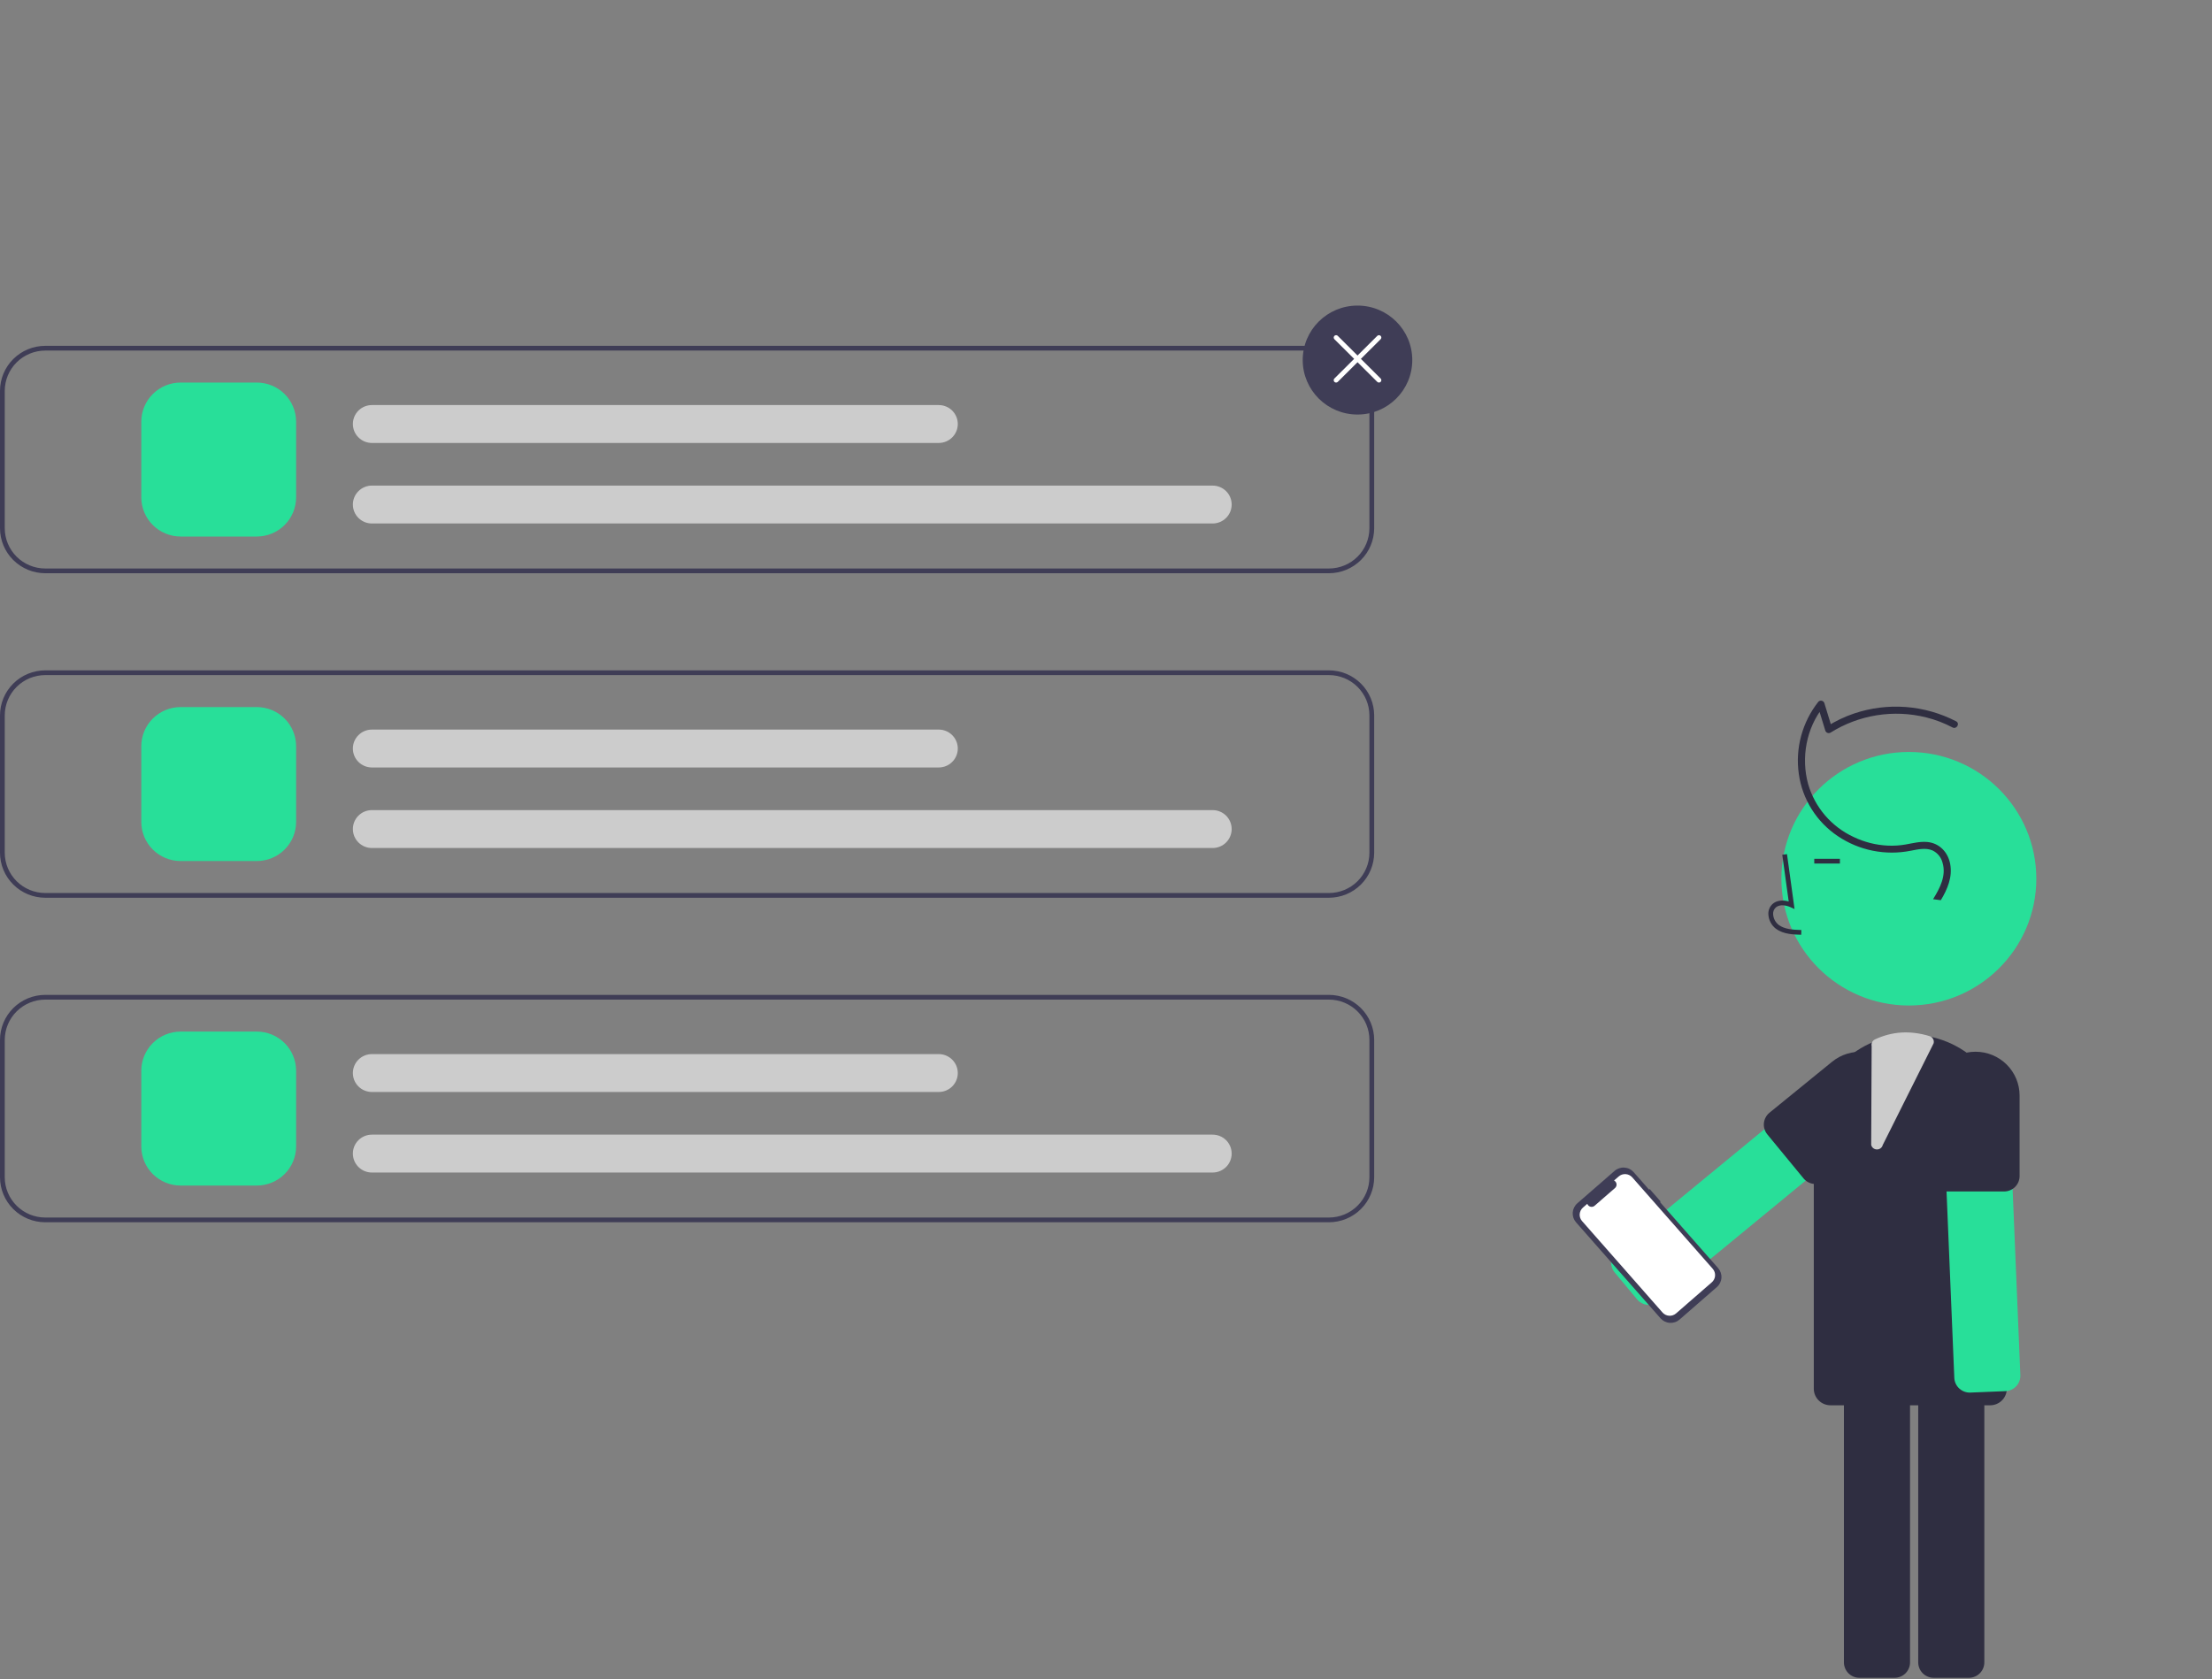 <svg width="133" height="101" viewBox="0 0 133 101" fill="none" xmlns="http://www.w3.org/2000/svg">
<rect x="0" y="0" width="133" height="101" fill="#808080" stroke="none"/>
<g clip-path="url(#clip0)">
<path d="M79.904 20.798H2.721C1.999 20.799 1.308 21.084 0.798 21.592C0.288 22.099 0.001 22.787 0 23.505V31.767C0.001 32.485 0.288 33.173 0.798 33.68C1.308 34.188 1.999 34.473 2.721 34.474H79.904C80.625 34.473 81.317 34.188 81.827 33.68C82.337 33.173 82.624 32.485 82.625 31.767V23.505C82.624 22.787 82.337 22.099 81.827 21.592C81.317 21.084 80.625 20.799 79.904 20.798V20.798ZM82.338 31.767C82.337 32.409 82.081 33.025 81.624 33.479C81.168 33.933 80.549 34.188 79.904 34.189H2.721C2.075 34.188 1.457 33.933 1 33.479C0.544 33.025 0.287 32.409 0.286 31.767V23.505C0.287 22.863 0.544 22.247 1 21.793C1.457 21.34 2.075 21.084 2.721 21.083H79.904C80.549 21.084 81.168 21.34 81.624 21.793C82.081 22.247 82.337 22.863 82.338 23.505V31.767Z" fill="#3F3D56"/>
<path d="M79.904 53.99H2.721C1.999 53.989 1.308 53.704 0.798 53.196C0.288 52.689 0.001 52.001 0 51.283V43.021C0.001 42.303 0.288 41.615 0.798 41.108C1.308 40.601 1.999 40.315 2.721 40.315H79.904C80.625 40.315 81.317 40.601 81.827 41.108C82.337 41.615 82.624 42.303 82.625 43.021V51.283C82.624 52.001 82.337 52.689 81.827 53.196C81.317 53.704 80.625 53.989 79.904 53.99V53.99ZM2.721 40.599C2.075 40.6 1.457 40.855 1 41.309C0.544 41.764 0.287 42.379 0.286 43.021V51.283C0.287 51.925 0.544 52.541 1 52.995C1.457 53.449 2.075 53.704 2.721 53.705H79.904C80.549 53.704 81.168 53.449 81.624 52.995C82.081 52.541 82.338 51.925 82.338 51.283V43.021C82.338 42.379 82.081 41.764 81.624 41.309C81.168 40.855 80.549 40.6 79.904 40.599H2.721Z" fill="#3F3D56"/>
<path d="M79.904 73.506H2.721C1.999 73.505 1.308 73.22 0.798 72.713C0.288 72.205 0.001 71.517 0 70.8V62.537C0.001 61.82 0.288 61.132 0.798 60.624C1.308 60.117 1.999 59.831 2.721 59.831H79.904C80.625 59.831 81.317 60.117 81.827 60.624C82.337 61.132 82.624 61.82 82.625 62.537V70.8C82.624 71.517 82.337 72.205 81.827 72.713C81.317 73.22 80.625 73.505 79.904 73.506V73.506ZM2.721 60.116C2.075 60.116 1.457 60.372 1 60.826C0.544 61.28 0.287 61.895 0.286 62.537V70.8C0.287 71.442 0.544 72.057 1 72.511C1.457 72.965 2.075 73.221 2.721 73.221H79.904C80.549 73.221 81.168 72.965 81.624 72.511C82.081 72.057 82.338 71.442 82.338 70.8V62.537C82.338 61.895 82.081 61.28 81.624 60.826C81.168 60.372 80.549 60.116 79.904 60.116H2.721Z" fill="#3F3D56"/>
<path d="M15.441 32.266H10.859C10.232 32.265 9.632 32.017 9.189 31.576C8.746 31.136 8.497 30.538 8.496 29.915V25.357C8.497 24.733 8.746 24.136 9.189 23.695C9.632 23.255 10.232 23.007 10.859 23.006H15.441C16.068 23.007 16.668 23.255 17.111 23.695C17.554 24.136 17.803 24.733 17.804 25.357V29.915C17.803 30.538 17.554 31.136 17.111 31.576C16.668 32.017 16.068 32.265 15.441 32.266V32.266Z" fill="#28DF99"/>
<path d="M72.911 31.482H22.362C22.058 31.482 21.767 31.362 21.552 31.148C21.337 30.935 21.217 30.645 21.217 30.343C21.217 30.04 21.337 29.75 21.552 29.537C21.767 29.323 22.058 29.203 22.362 29.203H72.911C73.215 29.203 73.506 29.323 73.721 29.537C73.936 29.75 74.056 30.04 74.056 30.343C74.056 30.645 73.936 30.935 73.721 31.148C73.506 31.362 73.215 31.482 72.911 31.482Z" fill="#CCCCCC"/>
<path d="M56.443 26.639H22.362C22.058 26.639 21.767 26.519 21.552 26.305C21.337 26.091 21.217 25.802 21.217 25.499C21.217 25.197 21.337 24.907 21.552 24.693C21.767 24.48 22.058 24.36 22.362 24.36H56.443C56.747 24.36 57.038 24.48 57.253 24.693C57.468 24.907 57.589 25.197 57.589 25.499C57.589 25.802 57.468 26.091 57.253 26.305C57.038 26.519 56.747 26.639 56.443 26.639Z" fill="#CCCCCC"/>
<path d="M15.441 51.782H10.859C10.232 51.781 9.632 51.533 9.189 51.093C8.746 50.652 8.497 50.055 8.496 49.431V44.873C8.497 44.25 8.746 43.652 9.189 43.212C9.632 42.771 10.232 42.523 10.859 42.523H15.441C16.068 42.523 16.668 42.771 17.111 43.212C17.554 43.652 17.803 44.25 17.804 44.873V49.431C17.803 50.055 17.554 50.652 17.111 51.093C16.668 51.533 16.068 51.781 15.441 51.782V51.782Z" fill="#28DF99"/>
<path d="M72.911 50.999H22.362C22.058 50.999 21.767 50.879 21.552 50.665C21.337 50.451 21.217 50.161 21.217 49.859C21.217 49.557 21.337 49.267 21.552 49.053C21.767 48.839 22.058 48.719 22.362 48.719H72.911C73.215 48.719 73.506 48.839 73.721 49.053C73.936 49.267 74.056 49.557 74.056 49.859C74.056 50.161 73.936 50.451 73.721 50.665C73.506 50.879 73.215 50.999 72.911 50.999Z" fill="#CCCCCC"/>
<path d="M56.443 46.155H22.362C22.058 46.155 21.767 46.035 21.552 45.821C21.337 45.608 21.217 45.318 21.217 45.016C21.217 44.713 21.337 44.423 21.552 44.21C21.767 43.996 22.058 43.876 22.362 43.876H56.443C56.747 43.876 57.038 43.996 57.253 44.21C57.468 44.423 57.589 44.713 57.589 45.016C57.589 45.318 57.468 45.608 57.253 45.821C57.038 46.035 56.747 46.155 56.443 46.155Z" fill="#CCCCCC"/>
<path d="M15.441 71.298H10.859C10.232 71.297 9.632 71.05 9.189 70.609C8.746 70.168 8.497 69.571 8.496 68.948V64.389C8.497 63.766 8.746 63.169 9.189 62.728C9.632 62.287 10.232 62.039 10.859 62.039H15.441C16.068 62.039 16.668 62.287 17.111 62.728C17.554 63.169 17.803 63.766 17.804 64.389V68.948C17.803 69.571 17.554 70.168 17.111 70.609C16.668 71.05 16.068 71.297 15.441 71.298V71.298Z" fill="#28DF99"/>
<path d="M72.911 70.515H22.362C22.058 70.515 21.767 70.395 21.552 70.181C21.337 69.967 21.217 69.677 21.217 69.375C21.217 69.073 21.337 68.783 21.552 68.569C21.767 68.356 22.058 68.236 22.362 68.236H72.911C73.215 68.236 73.506 68.356 73.721 68.569C73.936 68.783 74.056 69.073 74.056 69.375C74.056 69.677 73.936 69.967 73.721 70.181C73.506 70.395 73.215 70.515 72.911 70.515Z" fill="#CCCCCC"/>
<path d="M56.443 65.671H22.362C22.058 65.671 21.767 65.551 21.552 65.338C21.337 65.124 21.217 64.834 21.217 64.532C21.217 64.23 21.337 63.94 21.552 63.726C21.767 63.512 22.058 63.392 22.362 63.392H56.443C56.747 63.392 57.038 63.512 57.253 63.726C57.468 63.94 57.589 64.23 57.589 64.532C57.589 64.834 57.468 65.124 57.253 65.338C57.038 65.551 56.747 65.671 56.443 65.671Z" fill="#CCCCCC"/>
<path d="M81.622 24.93C83.441 24.93 84.915 23.463 84.915 21.653C84.915 19.843 83.441 18.377 81.622 18.377C79.803 18.377 78.328 19.843 78.328 21.653C78.328 23.463 79.803 24.93 81.622 24.93Z" fill="#3F3D56"/>
<path d="M82.912 23.006C82.893 23.006 82.875 23.003 82.857 22.995C82.84 22.988 82.824 22.978 82.811 22.965L80.233 20.4C80.207 20.374 80.191 20.337 80.191 20.3C80.191 20.262 80.207 20.226 80.233 20.199C80.26 20.172 80.297 20.157 80.335 20.157C80.373 20.157 80.409 20.172 80.436 20.199L83.013 22.763C83.033 22.783 83.047 22.808 83.052 22.836C83.058 22.864 83.055 22.892 83.044 22.918C83.034 22.944 83.015 22.967 82.992 22.982C82.968 22.998 82.94 23.006 82.912 23.006L82.912 23.006Z" fill="white"/>
<path d="M80.335 23.006C80.306 23.006 80.279 22.998 80.255 22.982C80.231 22.967 80.213 22.944 80.202 22.918C80.192 22.892 80.189 22.864 80.194 22.836C80.2 22.808 80.213 22.783 80.233 22.763L82.811 20.199C82.824 20.186 82.84 20.175 82.857 20.168C82.875 20.161 82.893 20.157 82.912 20.157C82.931 20.157 82.95 20.161 82.967 20.168C82.984 20.175 83 20.186 83.013 20.199C83.027 20.212 83.037 20.228 83.044 20.245C83.052 20.262 83.055 20.281 83.055 20.3C83.055 20.318 83.052 20.337 83.044 20.354C83.037 20.372 83.027 20.387 83.013 20.4L80.436 22.965C80.422 22.978 80.407 22.988 80.389 22.995C80.372 23.003 80.353 23.006 80.335 23.006V23.006Z" fill="white"/>
<path d="M114.773 60.47C119.006 60.47 122.437 57.056 122.437 52.846C122.437 48.635 119.006 45.222 114.773 45.222C110.541 45.222 107.109 48.635 107.109 52.846C107.109 57.056 110.541 60.47 114.773 60.47Z" fill="#28DF99"/>
<path d="M115.336 99.976V82.452C115.336 82.207 115.434 81.971 115.609 81.798C115.783 81.624 116.02 81.526 116.267 81.526H118.38C118.627 81.526 118.864 81.624 119.038 81.798C119.213 81.971 119.311 82.207 119.311 82.452V99.976C119.311 100.222 119.213 100.457 119.038 100.631C118.864 100.804 118.627 100.902 118.38 100.902H116.267C116.02 100.902 115.783 100.804 115.609 100.631C115.434 100.457 115.336 100.222 115.336 99.976V99.976Z" fill="#2F2E41"/>
<path d="M110.869 99.976V82.452C110.869 82.207 110.968 81.971 111.142 81.798C111.317 81.624 111.553 81.526 111.8 81.526H113.913C114.16 81.526 114.397 81.624 114.571 81.798C114.746 81.971 114.844 82.207 114.844 82.452V99.976C114.844 100.222 114.746 100.457 114.571 100.631C114.397 100.804 114.16 100.902 113.913 100.902H111.8C111.553 100.902 111.317 100.804 111.142 100.631C110.968 100.457 110.869 100.222 110.869 99.976Z" fill="#2F2E41"/>
<path d="M119.662 84.513H110.059C109.793 84.512 109.538 84.407 109.351 84.22C109.163 84.033 109.057 83.78 109.057 83.515V67.996C109.057 66.465 109.668 64.996 110.757 63.913C111.845 62.83 113.321 62.222 114.861 62.222C116.4 62.222 117.876 62.83 118.965 63.913C120.053 64.996 120.665 66.465 120.665 67.996V83.515C120.664 83.78 120.558 84.033 120.371 84.22C120.183 84.407 119.928 84.512 119.662 84.513V84.513Z" fill="#2F2E41"/>
<path d="M108.301 56.216L108.309 55.931C107.776 55.916 107.306 55.883 106.953 55.627C106.853 55.55 106.771 55.452 106.712 55.341C106.653 55.23 106.619 55.107 106.612 54.982C106.606 54.905 106.618 54.828 106.646 54.756C106.675 54.685 106.72 54.621 106.777 54.569C107.012 54.372 107.389 54.436 107.663 54.561L107.9 54.669L107.446 51.366L107.162 51.405L107.549 54.215C107.175 54.106 106.829 54.153 106.592 54.352C106.501 54.431 106.43 54.53 106.384 54.641C106.338 54.752 106.318 54.872 106.326 54.992C106.334 55.16 106.38 55.325 106.459 55.475C106.538 55.624 106.649 55.755 106.784 55.857C107.238 56.187 107.827 56.203 108.301 56.216Z" fill="#2F2E41"/>
<path d="M110.628 51.647H109.086V51.932H110.628V51.647Z" fill="#2F2E41"/>
<path d="M117.805 83.504C117.715 83.422 117.642 83.323 117.591 83.213C117.539 83.103 117.511 82.983 117.506 82.862L116.776 65.353C116.771 65.231 116.79 65.11 116.832 64.996C116.874 64.882 116.939 64.777 117.021 64.687C117.104 64.598 117.204 64.525 117.315 64.474C117.426 64.423 117.545 64.394 117.668 64.389L119.779 64.302C120.026 64.292 120.266 64.38 120.448 64.546C120.629 64.713 120.737 64.944 120.748 65.189L121.477 82.698C121.487 82.943 121.399 83.182 121.232 83.363C121.065 83.544 120.833 83.651 120.586 83.661L118.474 83.748C118.407 83.751 118.34 83.747 118.273 83.735C118.098 83.705 117.936 83.625 117.805 83.504V83.504Z" fill="#28DF99"/>
<path d="M120.5 71.654H117.064C116.817 71.654 116.58 71.556 116.406 71.383C116.231 71.209 116.133 70.974 116.133 70.728V65.885C116.133 65.186 116.412 64.516 116.909 64.022C117.406 63.527 118.079 63.25 118.782 63.25C119.485 63.25 120.158 63.527 120.655 64.022C121.152 64.516 121.431 65.186 121.431 65.885V70.728C121.431 70.974 121.333 71.209 121.158 71.383C120.984 71.556 120.747 71.654 120.5 71.654Z" fill="#2F2E41"/>
<path d="M98.432 78.143L97.084 76.523C96.927 76.334 96.852 76.09 96.875 75.846C96.898 75.601 97.018 75.376 97.208 75.219L110.78 64.049C110.971 63.892 111.216 63.817 111.461 63.84C111.707 63.864 111.933 63.983 112.091 64.172L113.438 65.792C113.516 65.885 113.575 65.993 113.611 66.11C113.647 66.226 113.659 66.348 113.648 66.469C113.636 66.59 113.601 66.708 113.544 66.815C113.486 66.923 113.408 67.018 113.314 67.095L99.742 78.266C99.579 78.4 99.374 78.475 99.162 78.478C98.95 78.482 98.743 78.413 98.576 78.283C98.523 78.242 98.475 78.195 98.432 78.143V78.143Z" fill="#28DF99"/>
<path d="M108.44 70.867L106.263 68.222C106.107 68.031 106.033 67.787 106.057 67.543C106.082 67.299 106.203 67.074 106.393 66.918L110.161 63.85C110.43 63.631 110.74 63.467 111.073 63.367C111.406 63.266 111.756 63.233 112.102 63.267C112.448 63.301 112.784 63.403 113.091 63.566C113.397 63.73 113.669 63.952 113.889 64.22C114.11 64.488 114.275 64.796 114.375 65.127C114.476 65.459 114.51 65.806 114.475 66.151C114.441 66.495 114.338 66.83 114.174 67.135C114.01 67.44 113.786 67.71 113.517 67.929L109.75 70.997C109.559 71.152 109.313 71.226 109.068 71.201C108.822 71.177 108.596 71.057 108.44 70.867Z" fill="#2F2E41"/>
<path d="M99.191 71.51L99.152 71.544L98.227 70.492C98.156 70.412 98.071 70.347 97.975 70.299C97.879 70.252 97.775 70.225 97.668 70.218C97.562 70.21 97.455 70.224 97.354 70.258C97.253 70.293 97.159 70.346 97.079 70.416L94.838 72.367C94.676 72.508 94.577 72.708 94.562 72.922C94.548 73.136 94.62 73.347 94.762 73.509L99.84 79.28C99.91 79.36 99.996 79.426 100.091 79.473C100.187 79.52 100.291 79.548 100.398 79.555C100.505 79.562 100.611 79.548 100.713 79.514C100.814 79.48 100.907 79.426 100.988 79.356L103.228 77.405C103.391 77.264 103.49 77.064 103.504 76.85C103.518 76.636 103.447 76.425 103.305 76.263L99.811 72.293L99.85 72.259L99.191 71.51Z" fill="#3F3D56"/>
<path d="M97.326 70.752L97.047 70.995C97.087 71.015 97.122 71.045 97.148 71.081C97.174 71.118 97.191 71.16 97.196 71.205C97.202 71.25 97.197 71.295 97.181 71.337C97.165 71.379 97.139 71.416 97.105 71.446L95.88 72.512C95.846 72.541 95.806 72.562 95.762 72.573C95.718 72.583 95.672 72.582 95.628 72.57C95.585 72.559 95.545 72.537 95.511 72.506C95.478 72.476 95.454 72.437 95.439 72.395L95.178 72.622C95.121 72.672 95.074 72.732 95.04 72.8C95.007 72.868 94.987 72.942 94.982 73.017C94.977 73.093 94.987 73.169 95.011 73.24C95.035 73.312 95.074 73.378 95.124 73.435L99.96 78.932C100.062 79.047 100.205 79.118 100.358 79.128C100.511 79.138 100.662 79.087 100.778 78.986L102.925 77.117C103.041 77.016 103.112 76.874 103.122 76.721C103.132 76.569 103.081 76.418 102.98 76.303V76.303L98.143 70.806C98.042 70.691 97.899 70.621 97.746 70.611C97.592 70.6 97.441 70.651 97.326 70.752V70.752Z" fill="white"/>
<path d="M116.695 54.137C117.094 53.474 117.406 52.743 117.258 51.957C117.126 51.255 116.618 50.709 115.888 50.637C115.449 50.594 115.011 50.711 114.582 50.786C114.23 50.848 113.872 50.871 113.515 50.855C112.797 50.823 112.093 50.645 111.446 50.333C110.789 50.028 110.206 49.585 109.735 49.037C109.265 48.488 108.917 47.845 108.717 47.152C108.282 45.575 108.605 43.783 109.639 42.499L109.28 42.405L109.748 43.933C109.757 43.964 109.773 43.993 109.795 44.017C109.817 44.041 109.844 44.06 109.875 44.072C109.905 44.085 109.938 44.09 109.97 44.088C110.003 44.086 110.035 44.076 110.063 44.06C110.911 43.528 111.858 43.172 112.847 43.015C113.837 42.857 114.848 42.901 115.82 43.145C116.369 43.282 116.9 43.485 117.4 43.749C117.644 43.878 117.861 43.509 117.616 43.38C116.677 42.893 115.648 42.6 114.592 42.519C113.536 42.439 112.474 42.572 111.471 42.912C110.9 43.105 110.355 43.367 109.847 43.691L110.162 43.819L109.695 42.291C109.684 42.255 109.665 42.223 109.638 42.197C109.611 42.171 109.578 42.153 109.542 42.143C109.506 42.133 109.468 42.133 109.432 42.143C109.396 42.152 109.362 42.171 109.336 42.197C108.855 42.804 108.502 43.502 108.299 44.248C108.096 44.994 108.047 45.774 108.156 46.539C108.26 47.294 108.524 48.018 108.929 48.664C109.334 49.31 109.873 49.864 110.508 50.289C111.143 50.715 111.857 51.012 112.608 51.162C113.359 51.312 114.132 51.313 114.883 51.163C115.304 51.083 115.78 50.968 116.193 51.143C116.343 51.215 116.474 51.319 116.579 51.447C116.684 51.575 116.759 51.725 116.799 51.885C117.033 52.673 116.635 53.421 116.229 54.077L116.695 54.137Z" fill="#2F2E41"/>
<path d="M112.857 69.126L112.851 69.126C112.771 69.126 112.694 69.099 112.631 69.049C112.569 68.999 112.525 68.929 112.508 68.852L112.536 62.916C112.518 62.835 112.528 62.751 112.564 62.677C112.601 62.603 112.661 62.544 112.736 62.509C113.775 62.024 114.848 61.959 116.017 62.31C116.107 62.337 116.182 62.397 116.228 62.478C116.274 62.559 116.286 62.654 116.262 62.744L113.202 68.861C113.183 68.938 113.138 69.005 113.076 69.053C113.013 69.101 112.936 69.127 112.857 69.126V69.126Z" fill="#CCCCCC"/>
</g>
<defs>
<clipPath id="clip0">
<rect width="133" height="101" fill="white"/>
</clipPath>
</defs>
</svg>
